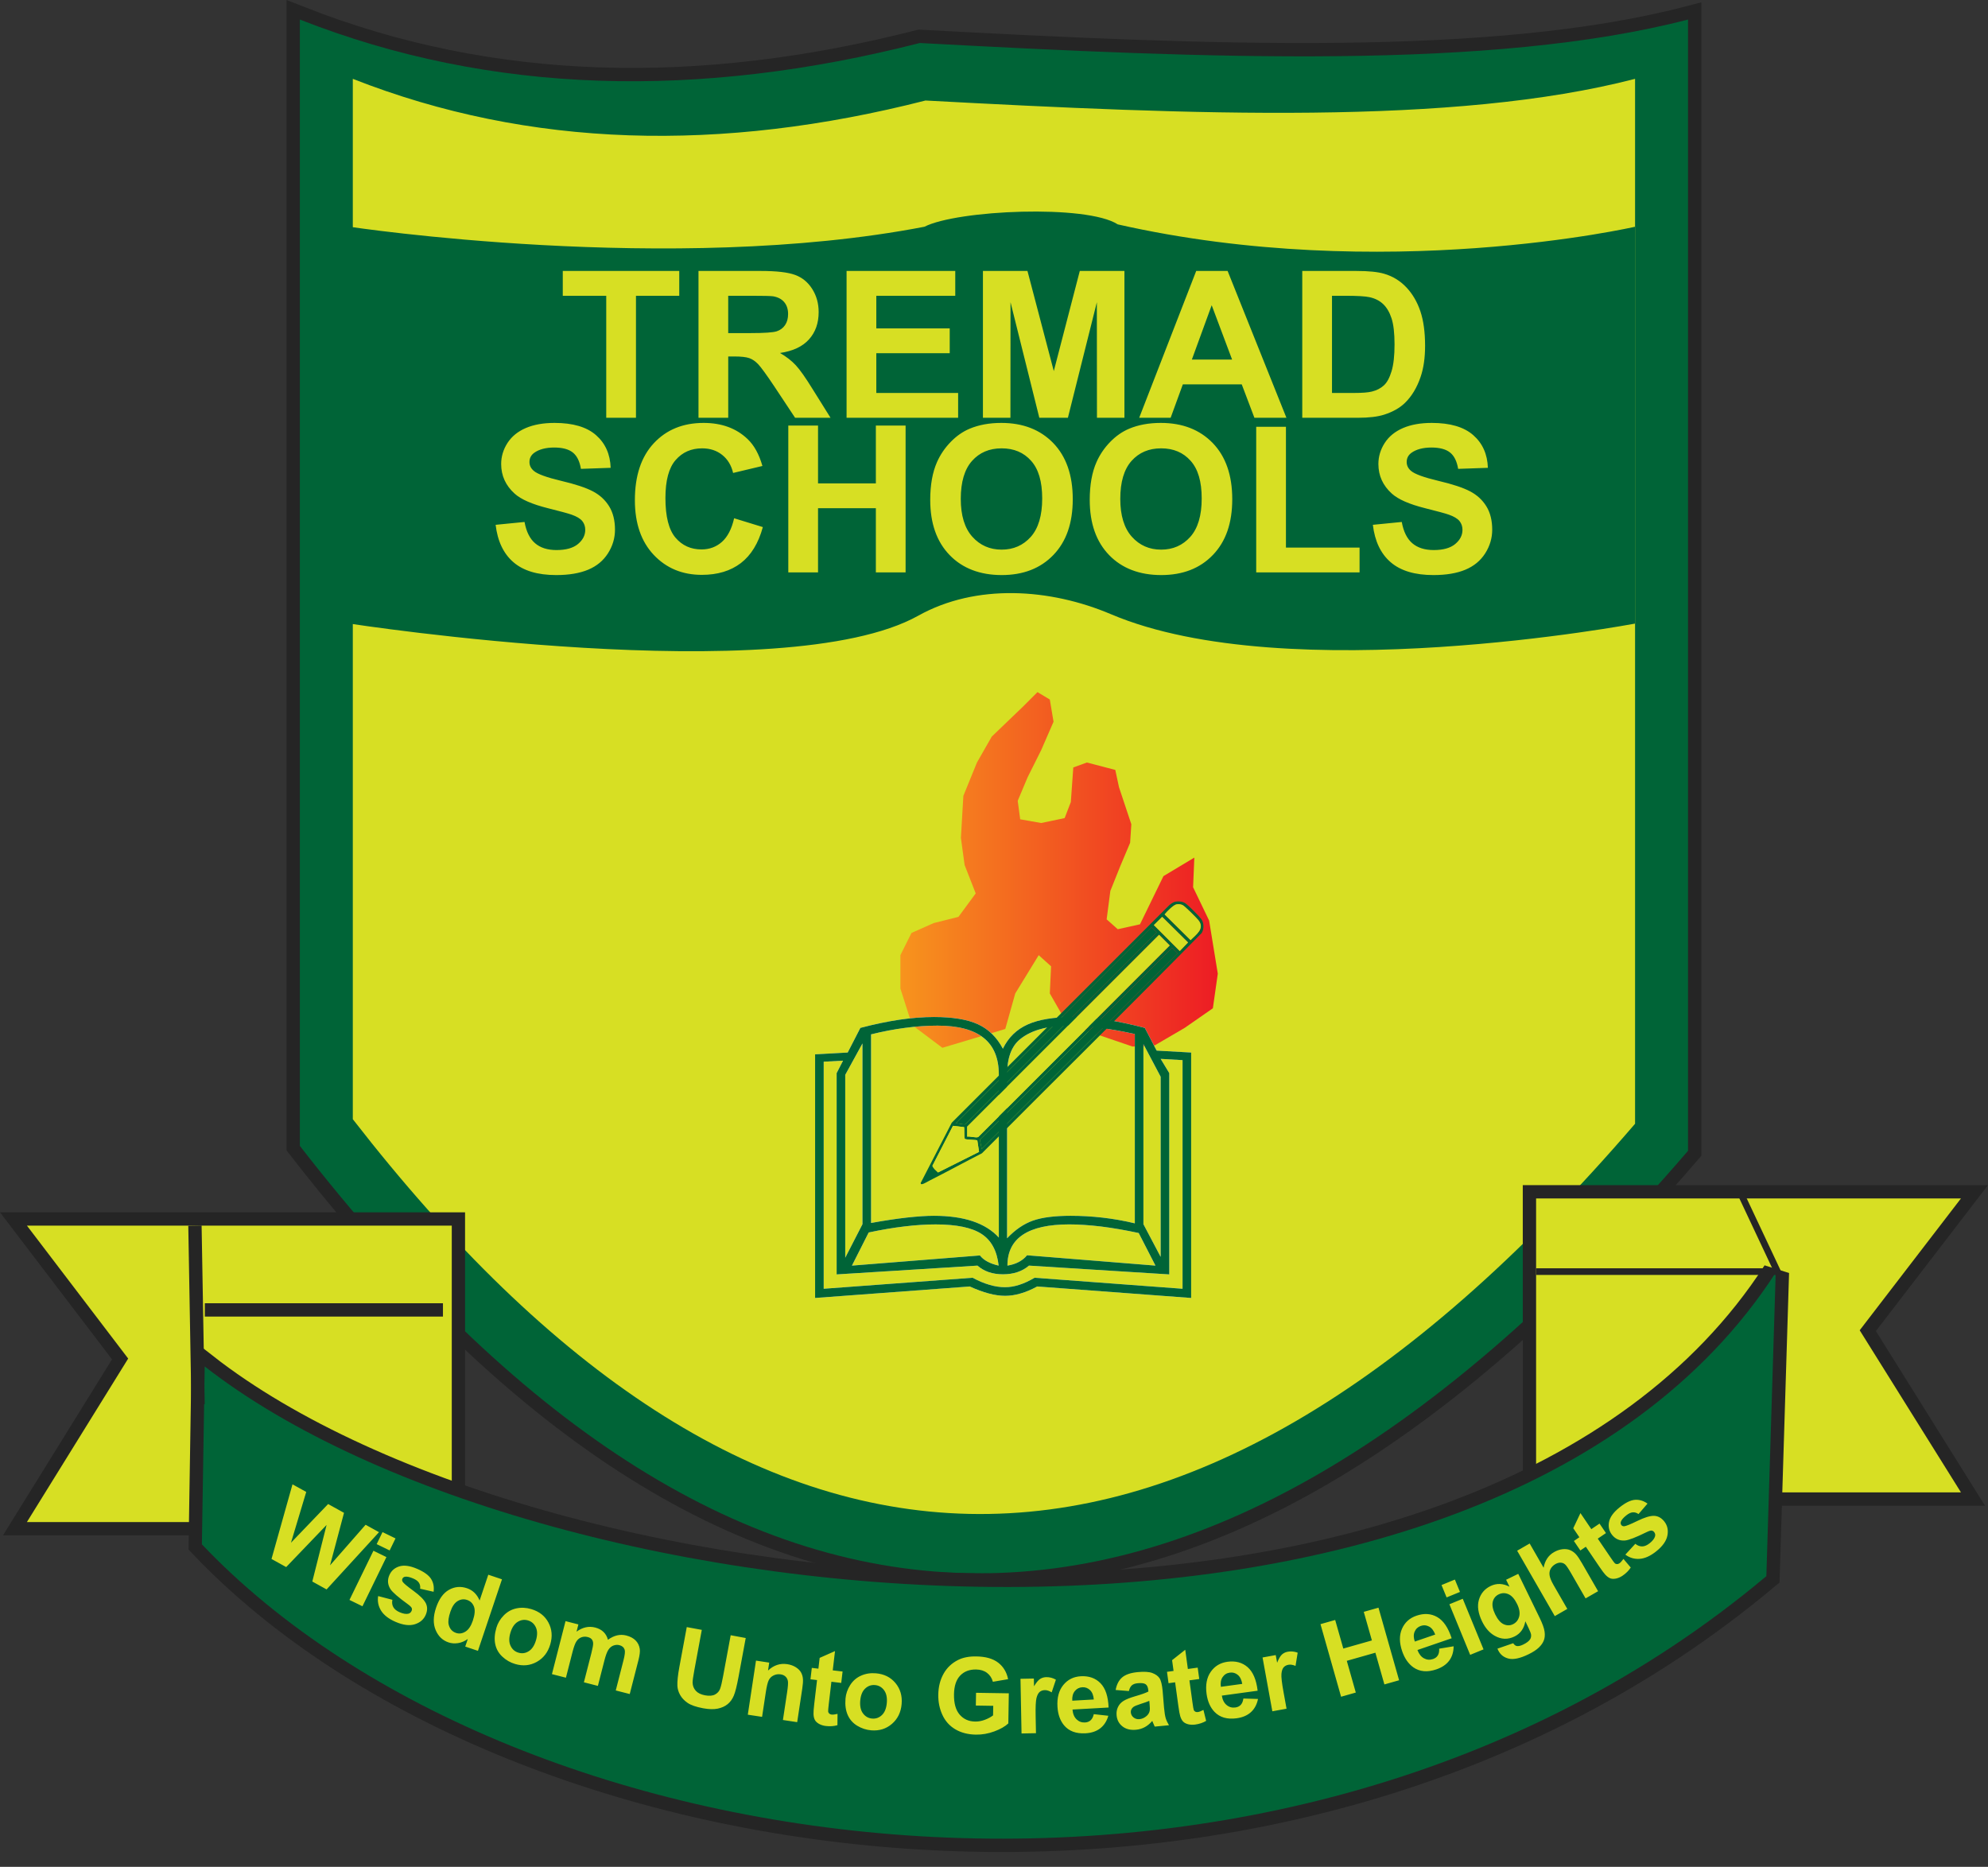 <svg width="115" height="108" viewBox="0 0 115 108" fill="none" xmlns="http://www.w3.org/2000/svg">
<rect x="0" y="0" width="115" height="108" fill="#333333" stroke="none"/>
<path d="M17.346 1.131C28.422 5.486 40.417 5.756 53.21 2.488C69.918 3.386 86.318 4.07 97.649 1.131V66.575C68.723 100.24 42.079 98.163 17.346 66.288V1.131H17.346Z" stroke="#252525" stroke-width="1.541" stroke-miterlimit="2.61"/>
<path fill-rule="evenodd" clip-rule="evenodd" d="M17.345 1.131C28.422 5.486 40.417 5.756 53.21 2.488C69.917 3.386 86.317 4.071 97.648 1.131V66.575C68.721 100.24 42.079 98.163 17.345 66.289V1.131Z" fill="#006437"/>
<path fill-rule="evenodd" clip-rule="evenodd" d="M20.408 4.561C30.64 8.583 41.72 8.833 53.537 5.815C68.969 6.644 84.118 7.276 94.584 4.561V65.011C67.865 96.107 43.255 94.189 20.409 64.747V4.561H20.408Z" fill="#D7DF23"/>
<path fill-rule="evenodd" clip-rule="evenodd" d="M60.086 55.258L58.729 57.472L58.152 59.527L54.514 60.616L52.757 59.295L52.085 57.187V55.258L52.728 53.971L54.014 53.4L55.443 53.042L56.442 51.685L55.8 50.042L55.585 48.47L55.728 46.041L56.514 44.112L57.371 42.612L59.157 40.897L60.014 40.04L60.729 40.468L60.944 41.754L60.229 43.397L59.443 44.969L58.872 46.327L59.015 47.398L60.229 47.612L61.586 47.328L61.944 46.398L62.087 44.398L62.873 44.112L64.516 44.541L64.731 45.541L65.444 47.684L65.374 48.756L64.802 50.113L64.23 51.542L64.016 53.186L64.659 53.757L65.945 53.472L67.302 50.685L69.088 49.614L69.017 51.328L69.945 53.257L70.446 56.329L70.161 58.33L68.528 59.465L66.802 60.473L65.516 60.544L61.757 59.265L60.729 57.472L60.801 55.901L60.086 55.258Z" fill="url(#paint0_linear_327_28927)"/>
<path d="M65.646 59.818C64.902 59.655 64.214 59.534 63.584 59.455C62.955 59.375 62.384 59.333 61.872 59.333C60.62 59.333 59.671 59.589 59.028 60.105C58.513 60.51 58.257 61.202 58.257 62.181V71.636C58.724 71.141 59.222 70.802 59.748 70.615C60.277 70.428 61.003 70.335 61.931 70.335C62.547 70.335 63.166 70.37 63.785 70.442C64.404 70.512 65.023 70.622 65.646 70.771V59.818ZM50.389 70.75C51.175 70.608 51.87 70.504 52.475 70.436C53.081 70.37 53.596 70.335 54.022 70.335C55.762 70.335 57.014 70.754 57.779 71.594V62.16C57.779 61.215 57.485 60.506 56.897 60.039C56.309 59.569 55.419 59.334 54.236 59.334C53.627 59.334 53.005 59.376 52.365 59.462C51.725 59.545 51.068 59.67 50.389 59.839V70.751V70.75ZM66.84 73.217L65.871 71.331C65.086 71.162 64.359 71.038 63.688 70.954C63.017 70.875 62.405 70.833 61.851 70.833C59.467 70.833 58.277 71.629 58.277 73.217C58.772 73.137 59.153 72.937 59.412 72.619L66.84 73.217ZM49.282 73.217L56.686 72.629C56.9 72.906 57.264 73.103 57.769 73.217C57.675 72.366 57.347 71.754 56.783 71.387C56.219 71.017 55.33 70.834 54.122 70.834C53.562 70.834 52.956 70.872 52.313 70.951C51.666 71.027 50.981 71.145 50.251 71.3L49.282 73.217V73.217ZM66.144 60.406V70.823L67.141 72.712V62.291L66.144 60.406ZM48.895 62.181V72.76L49.891 70.823V60.364L48.895 62.181ZM68.407 74.556V61.33L67.141 61.257L67.639 62.081V73.726L59.523 73.217C59.132 73.553 58.63 73.719 58.021 73.719C57.412 73.719 56.928 73.553 56.544 73.217L48.397 73.726V62.081L48.767 61.361L47.649 61.42V74.556L56.26 73.919C56.596 74.099 56.921 74.237 57.233 74.327C57.544 74.421 57.845 74.466 58.136 74.466C58.406 74.466 58.682 74.421 58.966 74.327C59.25 74.237 59.544 74.099 59.848 73.919L68.407 74.556H68.407ZM68.905 75.089L60 74.424C59.675 74.6 59.357 74.736 59.045 74.826C58.737 74.919 58.437 74.964 58.146 74.964C57.855 74.964 57.526 74.919 57.188 74.826C56.845 74.736 56.482 74.6 56.098 74.424L47.151 75.089V60.994L49.037 60.89L49.77 59.465C50.566 59.254 51.32 59.098 52.033 58.991C52.745 58.887 53.413 58.835 54.032 58.835C55.112 58.835 55.959 58.974 56.569 59.254C57.181 59.534 57.662 60.005 58.014 60.669C58.329 60.018 58.81 59.551 59.454 59.264C60.094 58.977 60.976 58.835 62.097 58.835C62.675 58.835 63.304 58.887 63.989 58.991C64.674 59.098 65.421 59.254 66.224 59.465L66.909 60.779L68.905 60.89V75.089Z" fill="#FEFEFE"/>
<path d="M65.646 59.818C64.902 59.655 64.214 59.534 63.584 59.455C62.955 59.375 62.384 59.333 61.872 59.333C60.62 59.333 59.671 59.589 59.028 60.105C58.513 60.51 58.257 61.202 58.257 62.181V71.636C58.724 71.141 59.222 70.802 59.748 70.615C60.277 70.428 61.003 70.335 61.931 70.335C62.547 70.335 63.166 70.37 63.785 70.442C64.404 70.512 65.023 70.622 65.646 70.771V59.818ZM50.389 70.75C51.175 70.608 51.87 70.504 52.475 70.436C53.081 70.37 53.596 70.335 54.022 70.335C55.762 70.335 57.014 70.754 57.779 71.594V62.16C57.779 61.215 57.485 60.506 56.897 60.039C56.309 59.569 55.419 59.334 54.236 59.334C53.627 59.334 53.005 59.376 52.365 59.462C51.725 59.545 51.068 59.67 50.389 59.839V70.751V70.75ZM66.84 73.217L65.871 71.331C65.086 71.162 64.359 71.038 63.688 70.954C63.017 70.875 62.405 70.833 61.851 70.833C59.467 70.833 58.277 71.629 58.277 73.217C58.772 73.137 59.153 72.937 59.412 72.619L66.84 73.217ZM49.282 73.217L56.686 72.629C56.9 72.906 57.264 73.103 57.769 73.217C57.675 72.366 57.347 71.754 56.783 71.387C56.219 71.017 55.33 70.834 54.122 70.834C53.562 70.834 52.956 70.872 52.313 70.951C51.666 71.027 50.981 71.145 50.251 71.3L49.282 73.217V73.217ZM66.144 60.406V70.823L67.141 72.712V62.291L66.144 60.406ZM48.895 62.181V72.76L49.891 70.823V60.364L48.895 62.181ZM68.407 74.556V61.33L67.141 61.257L67.639 62.081V73.726L59.523 73.217C59.132 73.553 58.63 73.719 58.021 73.719C57.412 73.719 56.928 73.553 56.544 73.217L48.397 73.726V62.081L48.767 61.361L47.649 61.42V74.556L56.26 73.919C56.596 74.099 56.921 74.237 57.233 74.327C57.544 74.421 57.845 74.466 58.136 74.466C58.406 74.466 58.682 74.421 58.966 74.327C59.25 74.237 59.544 74.099 59.848 73.919L68.407 74.556H68.407ZM68.905 75.089L60 74.424C59.675 74.6 59.357 74.736 59.045 74.826C58.737 74.919 58.437 74.964 58.146 74.964C57.855 74.964 57.526 74.919 57.188 74.826C56.845 74.736 56.482 74.6 56.098 74.424L47.151 75.089V60.994L49.037 60.89L49.77 59.465C50.566 59.254 51.32 59.098 52.033 58.991C52.745 58.887 53.413 58.835 54.032 58.835C55.112 58.835 55.959 58.974 56.569 59.254C57.181 59.534 57.662 60.005 58.014 60.669C58.329 60.018 58.81 59.551 59.454 59.264C60.094 58.977 60.976 58.835 62.097 58.835C62.675 58.835 63.304 58.887 63.989 58.991C64.674 59.098 65.421 59.254 66.224 59.465L66.909 60.779L68.905 60.89V75.089Z" fill="#006437"/>
<path d="M1.556 70.904H26.132V88.052H1.556L7.414 78.595L1.556 70.904Z" stroke="#252525" stroke-width="1.541" stroke-miterlimit="2.61"/>
<path fill-rule="evenodd" clip-rule="evenodd" d="M1.557 70.903H26.134V88.052H1.557L7.415 78.594L1.557 70.903Z" fill="#D7DF23"/>
<path d="M113.436 69.332H88.859V86.337H113.436L107.577 76.958L113.436 69.332Z" stroke="#252525" stroke-width="1.542" stroke-miterlimit="2.61"/>
<path fill-rule="evenodd" clip-rule="evenodd" d="M113.436 69.331H88.859V86.336H113.436L107.578 76.958L113.436 69.331Z" fill="#D7DF23"/>
<path d="M11.844 79.049C31.42 94.346 85.948 99.588 102.722 73.62L102.18 91.183C74.242 114.629 29.85 108.478 11.681 89.34L11.844 79.049Z" stroke="#252525" stroke-width="1.541" stroke-miterlimit="2.61"/>
<path d="M94.585 36.075C94.585 36.075 74.493 39.874 64.267 35.533C60.736 34.034 56.468 33.749 53.118 35.619C45.342 39.96 20.217 36.075 20.217 36.075V13.117C20.217 13.117 38.847 15.942 53.476 13.117C55.38 12.145 62.868 11.816 64.66 12.981C80.024 16.459 94.585 13.117 94.585 13.117V36.075Z" fill="#006437"/>
<path fill-rule="evenodd" clip-rule="evenodd" d="M11.842 79.05C31.419 94.346 85.945 99.589 102.72 73.621L102.178 91.183C74.241 114.629 29.849 108.478 11.679 89.341L11.842 79.05Z" fill="#006437"/>
<path d="M94.022 89.937L94.598 89.311C94.727 89.415 94.861 89.465 94.998 89.462C95.136 89.459 95.282 89.396 95.434 89.273C95.603 89.137 95.705 89.005 95.741 88.874C95.763 88.785 95.745 88.703 95.686 88.63C95.647 88.581 95.598 88.553 95.54 88.545C95.483 88.54 95.387 88.569 95.253 88.634C94.633 88.94 94.214 89.102 93.996 89.12C93.693 89.142 93.447 89.035 93.257 88.799C93.084 88.584 93.025 88.336 93.076 88.055C93.128 87.773 93.331 87.49 93.685 87.206C94.023 86.935 94.318 86.788 94.57 86.767C94.824 86.746 95.068 86.818 95.304 86.985L94.782 87.591C94.678 87.516 94.568 87.482 94.453 87.49C94.338 87.498 94.212 87.557 94.075 87.667C93.902 87.805 93.798 87.928 93.761 88.038C93.739 88.112 93.75 88.175 93.793 88.23C93.83 88.276 93.884 88.299 93.953 88.296C94.047 88.292 94.301 88.19 94.713 87.989C95.125 87.788 95.446 87.689 95.676 87.693C95.906 87.699 96.104 87.807 96.271 88.014C96.452 88.24 96.515 88.51 96.456 88.825C96.397 89.139 96.183 89.446 95.812 89.743C95.477 90.013 95.156 90.159 94.85 90.181C94.546 90.203 94.27 90.122 94.022 89.937ZM92.528 88.141L92.9 88.69L92.426 89.012L93.146 90.072C93.292 90.288 93.381 90.41 93.414 90.439C93.448 90.468 93.487 90.484 93.537 90.485C93.584 90.486 93.631 90.472 93.677 90.44C93.742 90.396 93.819 90.312 93.911 90.184L94.334 90.683C94.22 90.861 94.062 91.019 93.859 91.157C93.734 91.241 93.608 91.296 93.479 91.322C93.351 91.347 93.241 91.343 93.149 91.308C93.057 91.272 92.964 91.204 92.868 91.102C92.799 91.032 92.68 90.873 92.513 90.627L91.736 89.481L91.418 89.697L91.045 89.147L91.362 88.931L91.009 88.411L91.424 87.534L92.053 88.462L92.528 88.141V88.141ZM88.487 89.293L89.294 90.696C89.368 90.281 89.57 89.979 89.896 89.791C90.065 89.695 90.234 89.638 90.404 89.622C90.575 89.607 90.721 89.627 90.846 89.685C90.97 89.742 91.078 89.821 91.17 89.924C91.263 90.026 91.379 90.201 91.521 90.447L92.445 92.053L91.721 92.469L90.889 91.023C90.724 90.736 90.605 90.562 90.533 90.5C90.46 90.439 90.375 90.405 90.279 90.401C90.182 90.396 90.081 90.424 89.974 90.485C89.853 90.555 89.761 90.647 89.699 90.76C89.636 90.874 89.618 91.002 89.641 91.146C89.664 91.288 89.742 91.476 89.874 91.705L90.664 93.078L89.94 93.494L87.763 89.71L88.487 89.293H88.487ZM86.489 93.387C86.636 93.689 86.801 93.88 86.985 93.964C87.17 94.047 87.349 94.047 87.52 93.964C87.703 93.875 87.823 93.727 87.879 93.522C87.936 93.317 87.896 93.074 87.759 92.793C87.616 92.499 87.45 92.31 87.259 92.226C87.069 92.142 86.881 92.146 86.695 92.236C86.515 92.324 86.401 92.466 86.352 92.662C86.305 92.859 86.35 93.1 86.489 93.387L86.489 93.387ZM86.623 95.376L87.534 95.062C87.598 95.156 87.665 95.21 87.734 95.223C87.833 95.242 87.959 95.215 88.112 95.14C88.308 95.045 88.441 94.944 88.511 94.837C88.558 94.765 88.578 94.678 88.569 94.574C88.561 94.501 88.517 94.379 88.436 94.212L88.237 93.794C88.161 94.214 87.951 94.507 87.608 94.674C87.225 94.86 86.844 94.846 86.464 94.632C86.164 94.462 85.922 94.187 85.737 93.808C85.505 93.33 85.444 92.911 85.551 92.548C85.658 92.186 85.882 91.92 86.224 91.754C86.576 91.583 86.942 91.596 87.32 91.793L87.124 91.391L87.826 91.049L89.067 93.6C89.23 93.936 89.325 94.2 89.35 94.393C89.376 94.586 89.362 94.754 89.307 94.897C89.253 95.04 89.157 95.18 89.015 95.314C88.874 95.449 88.676 95.578 88.421 95.702C87.939 95.937 87.556 96.02 87.274 95.953C86.991 95.885 86.789 95.724 86.665 95.469C86.653 95.445 86.639 95.413 86.623 95.377L86.623 95.376ZM85.045 95.735L83.844 92.808L84.616 92.491L85.818 95.418L85.045 95.735ZM83.682 92.412L83.388 91.697L84.16 91.379L84.455 92.095L83.682 92.412H83.682ZM83.023 94.561C82.938 94.333 82.82 94.178 82.666 94.098C82.513 94.016 82.356 94.003 82.194 94.059C82.022 94.118 81.902 94.23 81.832 94.395C81.763 94.559 81.767 94.75 81.843 94.966L83.023 94.561ZM83.252 95.378L84.088 95.24C84.086 95.564 84.001 95.839 83.835 96.066C83.668 96.291 83.42 96.462 83.092 96.574C82.572 96.753 82.128 96.714 81.762 96.46C81.472 96.254 81.255 95.944 81.112 95.528C80.942 95.032 80.938 94.598 81.1 94.229C81.262 93.859 81.541 93.606 81.938 93.47C82.382 93.318 82.783 93.344 83.141 93.55C83.499 93.756 83.777 94.165 83.974 94.776L81.995 95.455C82.082 95.687 82.208 95.848 82.375 95.937C82.541 96.026 82.715 96.039 82.896 95.977C83.02 95.935 83.112 95.865 83.172 95.77C83.234 95.674 83.26 95.543 83.252 95.378L83.252 95.378ZM77.578 98.158L76.386 93.959L77.236 93.717L77.706 95.371L79.36 94.901L78.89 93.247L79.741 93.006L80.934 97.205L80.083 97.446L79.562 95.611L77.908 96.081L78.429 97.916L77.579 98.158L77.578 98.158ZM74.424 98.85L73.601 99L73.035 95.887L73.797 95.748L73.878 96.19C73.971 95.958 74.064 95.799 74.157 95.715C74.25 95.631 74.363 95.577 74.496 95.553C74.684 95.519 74.875 95.538 75.067 95.609L74.943 96.374C74.787 96.309 74.65 96.287 74.531 96.309C74.415 96.33 74.323 96.38 74.254 96.457C74.186 96.536 74.144 96.661 74.128 96.836C74.112 97.01 74.152 97.362 74.249 97.891L74.423 98.85H74.424ZM71.86 97.415C71.821 97.175 71.734 97.001 71.6 96.892C71.464 96.782 71.313 96.74 71.144 96.763C70.963 96.787 70.824 96.874 70.724 97.022C70.624 97.17 70.591 97.358 70.624 97.584L71.859 97.415L71.86 97.415ZM71.926 98.261L72.772 98.287C72.708 98.604 72.572 98.858 72.365 99.048C72.157 99.238 71.881 99.357 71.538 99.404C70.993 99.478 70.565 99.356 70.256 99.035C70.01 98.777 69.857 98.431 69.797 97.995C69.726 97.475 69.806 97.049 70.037 96.718C70.267 96.386 70.591 96.192 71.006 96.135C71.471 96.072 71.859 96.175 72.171 96.446C72.482 96.718 72.675 97.172 72.751 97.81L70.679 98.094C70.718 98.339 70.811 98.521 70.958 98.64C71.103 98.759 71.272 98.806 71.461 98.78C71.591 98.763 71.695 98.712 71.773 98.63C71.852 98.547 71.902 98.424 71.927 98.261L71.926 98.261ZM69.283 96.474L69.373 97.132L68.805 97.21L68.979 98.48C69.014 98.738 69.04 98.887 69.057 98.928C69.074 98.969 69.103 99 69.146 99.023C69.188 99.045 69.236 99.052 69.291 99.045C69.369 99.034 69.476 98.993 69.615 98.92L69.772 99.555C69.591 99.663 69.379 99.735 69.136 99.768C68.987 99.788 68.849 99.781 68.722 99.748C68.596 99.713 68.499 99.66 68.433 99.588C68.366 99.515 68.313 99.412 68.272 99.279C68.241 99.184 68.206 98.99 68.165 98.695L67.977 97.323L67.597 97.375L67.507 96.717L67.887 96.665L67.802 96.043L68.563 95.44L68.715 96.552L69.283 96.474ZM66.484 98.396C66.381 98.442 66.216 98.501 65.989 98.572C65.763 98.644 65.616 98.706 65.55 98.76C65.449 98.848 65.404 98.951 65.415 99.069C65.426 99.186 65.48 99.282 65.575 99.359C65.67 99.435 65.784 99.467 65.918 99.455C66.068 99.44 66.207 99.377 66.334 99.266C66.427 99.181 66.485 99.083 66.506 98.971C66.521 98.898 66.519 98.762 66.5 98.562L66.484 98.397L66.484 98.396ZM65.302 97.829L64.537 97.767C64.593 97.452 64.718 97.21 64.911 97.042C65.105 96.875 65.406 96.772 65.815 96.733C66.186 96.697 66.467 96.714 66.657 96.785C66.847 96.856 66.986 96.955 67.073 97.083C67.16 97.212 67.221 97.457 67.255 97.819L67.336 98.791C67.362 99.067 67.394 99.27 67.433 99.399C67.472 99.528 67.535 99.664 67.622 99.807L66.797 99.886C66.77 99.833 66.735 99.755 66.694 99.651C66.676 99.602 66.663 99.57 66.655 99.556C66.527 99.709 66.385 99.828 66.23 99.913C66.075 99.998 65.906 100.05 65.723 100.067C65.401 100.099 65.137 100.035 64.934 99.876C64.731 99.719 64.617 99.505 64.592 99.236C64.575 99.059 64.602 98.896 64.674 98.749C64.745 98.602 64.854 98.483 65.001 98.394C65.146 98.306 65.36 98.221 65.643 98.137C66.025 98.028 66.288 97.933 66.432 97.856L66.424 97.772C66.409 97.61 66.359 97.499 66.273 97.436C66.186 97.375 66.034 97.355 65.814 97.376C65.665 97.39 65.552 97.43 65.475 97.498C65.397 97.565 65.34 97.675 65.303 97.829L65.302 97.829ZM63.273 98.317C63.253 98.075 63.181 97.894 63.055 97.775C62.929 97.654 62.782 97.6 62.611 97.609C62.43 97.619 62.283 97.695 62.172 97.834C62.061 97.974 62.013 98.159 62.028 98.387L63.273 98.317V98.317ZM63.272 99.166L64.114 99.259C64.025 99.57 63.868 99.812 63.647 99.985C63.424 100.158 63.14 100.254 62.794 100.273C62.245 100.304 61.828 100.147 61.545 99.803C61.321 99.527 61.196 99.169 61.171 98.73C61.141 98.207 61.255 97.788 61.511 97.477C61.767 97.164 62.105 96.996 62.523 96.973C62.992 96.947 63.371 97.081 63.66 97.376C63.949 97.671 64.105 98.14 64.129 98.782L62.041 98.899C62.061 99.146 62.139 99.335 62.276 99.466C62.411 99.597 62.576 99.657 62.766 99.647C62.897 99.639 63.005 99.597 63.089 99.521C63.174 99.445 63.235 99.327 63.272 99.166L63.272 99.166ZM59.928 100.267L59.093 100.283L59.032 97.12L59.806 97.105L59.815 97.554C59.944 97.339 60.061 97.198 60.166 97.13C60.272 97.062 60.392 97.027 60.527 97.024C60.718 97.021 60.903 97.07 61.081 97.171L60.836 97.905C60.694 97.817 60.562 97.773 60.44 97.776C60.323 97.778 60.224 97.812 60.143 97.878C60.063 97.945 60.002 98.062 59.958 98.231C59.915 98.401 59.898 98.755 59.909 99.292L59.928 100.268L59.928 100.267ZM56.449 98.667L56.461 97.93L58.357 97.96L58.329 99.702C58.142 99.879 57.872 100.032 57.52 100.163C57.168 100.294 56.812 100.356 56.452 100.35C55.996 100.343 55.6 100.241 55.264 100.043C54.929 99.846 54.679 99.566 54.514 99.206C54.349 98.847 54.27 98.457 54.277 98.037C54.284 97.582 54.386 97.179 54.582 96.828C54.779 96.477 55.062 96.21 55.431 96.026C55.714 95.886 56.063 95.819 56.479 95.826C57.021 95.834 57.442 95.955 57.744 96.188C58.044 96.421 58.235 96.739 58.316 97.142L57.435 97.293C57.378 97.078 57.265 96.906 57.097 96.778C56.93 96.652 56.72 96.586 56.466 96.582C56.082 96.576 55.775 96.693 55.544 96.934C55.313 97.175 55.194 97.536 55.186 98.017C55.177 98.536 55.286 98.927 55.511 99.19C55.738 99.453 56.036 99.588 56.409 99.594C56.593 99.597 56.778 99.564 56.965 99.494C57.152 99.425 57.312 99.339 57.446 99.237L57.456 98.684L56.45 98.668L56.449 98.667ZM49.762 98.387C49.736 98.7 49.789 98.946 49.923 99.124C50.058 99.304 50.233 99.402 50.451 99.421C50.668 99.439 50.857 99.371 51.018 99.217C51.179 99.063 51.273 98.827 51.3 98.51C51.326 98.202 51.272 97.957 51.139 97.779C51.006 97.6 50.831 97.501 50.614 97.483C50.397 97.465 50.208 97.532 50.045 97.687C49.883 97.84 49.789 98.074 49.762 98.387L49.762 98.387ZM48.909 98.27C48.933 97.993 49.023 97.73 49.181 97.482C49.34 97.233 49.55 97.052 49.812 96.937C50.074 96.821 50.358 96.776 50.666 96.802C51.143 96.842 51.52 97.03 51.799 97.365C52.078 97.701 52.197 98.105 52.157 98.579C52.117 99.057 51.929 99.44 51.596 99.728C51.262 100.016 50.861 100.14 50.395 100.101C50.106 100.077 49.837 99.987 49.585 99.835C49.335 99.682 49.152 99.474 49.036 99.209C48.921 98.946 48.879 98.632 48.91 98.27L48.909 98.27ZM48.741 96.699L48.663 97.359L48.094 97.291L47.944 98.564C47.914 98.823 47.901 98.973 47.907 99.017C47.913 99.061 47.933 99.099 47.969 99.132C48.004 99.163 48.049 99.183 48.104 99.19C48.182 99.199 48.296 99.186 48.449 99.15L48.443 99.804C48.24 99.864 48.017 99.879 47.773 99.851C47.624 99.833 47.492 99.792 47.378 99.728C47.264 99.663 47.184 99.587 47.138 99.501C47.091 99.413 47.065 99.301 47.059 99.161C47.054 99.062 47.068 98.865 47.102 98.57L47.264 97.194L46.883 97.149L46.961 96.489L47.342 96.534L47.415 95.91L48.303 95.517L48.172 96.632L48.741 96.699ZM46.116 99.629L45.29 99.504L45.531 97.909C45.582 97.572 45.597 97.351 45.577 97.247C45.556 97.142 45.51 97.058 45.438 96.99C45.366 96.922 45.273 96.881 45.161 96.864C45.016 96.842 44.881 96.861 44.754 96.923C44.627 96.984 44.533 97.076 44.471 97.198C44.408 97.322 44.351 97.557 44.298 97.907L44.084 99.322L43.258 99.197L43.732 96.068L44.497 96.184L44.428 96.643C44.755 96.334 45.126 96.211 45.543 96.274C45.726 96.302 45.889 96.36 46.03 96.448C46.173 96.538 46.275 96.639 46.337 96.751C46.4 96.866 46.437 96.99 46.447 97.124C46.459 97.258 46.446 97.445 46.409 97.686L46.115 99.628L46.116 99.629ZM39.727 94.129L40.597 94.29L40.166 96.616C40.097 96.986 40.064 97.226 40.065 97.339C40.069 97.522 40.13 97.68 40.248 97.812C40.367 97.944 40.546 98.032 40.786 98.076C41.029 98.121 41.222 98.105 41.364 98.028C41.507 97.95 41.604 97.841 41.656 97.698C41.708 97.556 41.766 97.316 41.828 96.976L42.268 94.6L43.138 94.761L42.72 97.018C42.624 97.533 42.534 97.894 42.447 98.098C42.361 98.302 42.242 98.466 42.089 98.59C41.937 98.713 41.747 98.798 41.521 98.846C41.294 98.894 41.013 98.887 40.674 98.825C40.265 98.749 39.964 98.644 39.771 98.511C39.578 98.376 39.434 98.223 39.339 98.048C39.244 97.874 39.193 97.701 39.185 97.526C39.174 97.27 39.213 96.902 39.302 96.421L39.727 94.129H39.727ZM32.714 93.784L33.458 93.975L33.351 94.393C33.7 94.139 34.06 94.059 34.429 94.154C34.625 94.204 34.784 94.288 34.907 94.406C35.032 94.524 35.118 94.676 35.168 94.863C35.345 94.734 35.522 94.649 35.698 94.608C35.874 94.567 36.051 94.57 36.228 94.615C36.453 94.673 36.631 94.766 36.764 94.898C36.896 95.029 36.978 95.193 37.009 95.39C37.032 95.535 37.005 95.753 36.931 96.045L36.429 98.002L35.62 97.795L36.068 96.046C36.146 95.742 36.168 95.539 36.135 95.438C36.09 95.303 35.989 95.215 35.833 95.175C35.72 95.146 35.604 95.153 35.486 95.196C35.368 95.241 35.269 95.323 35.191 95.445C35.112 95.567 35.037 95.772 34.963 96.061L34.586 97.531L33.777 97.323L34.207 95.646C34.283 95.349 34.318 95.152 34.311 95.059C34.305 94.965 34.277 94.889 34.227 94.831C34.178 94.773 34.1 94.731 33.997 94.705C33.872 94.673 33.751 94.677 33.635 94.719C33.517 94.761 33.421 94.84 33.345 94.955C33.269 95.071 33.194 95.276 33.118 95.57L32.737 97.057L31.928 96.85L32.714 93.784L32.714 93.784ZM29.525 94.458C29.436 94.76 29.439 95.011 29.535 95.213C29.631 95.416 29.782 95.548 29.992 95.609C30.2 95.671 30.399 95.643 30.588 95.523C30.776 95.405 30.916 95.193 31.006 94.888C31.094 94.59 31.09 94.34 30.996 94.139C30.902 93.937 30.75 93.805 30.542 93.743C30.332 93.681 30.133 93.71 29.943 93.828C29.753 93.947 29.614 94.157 29.525 94.458V94.458ZM28.713 94.172C28.792 93.905 28.933 93.666 29.139 93.455C29.344 93.244 29.586 93.108 29.866 93.048C30.145 92.987 30.433 93 30.73 93.088C31.189 93.223 31.521 93.482 31.726 93.867C31.931 94.253 31.966 94.672 31.832 95.128C31.696 95.589 31.436 95.926 31.052 96.141C30.666 96.356 30.249 96.397 29.8 96.264C29.522 96.183 29.276 96.041 29.061 95.841C28.846 95.641 28.708 95.4 28.649 95.118C28.588 94.836 28.611 94.521 28.714 94.172H28.713ZM26.055 93.234C25.947 93.555 25.913 93.802 25.953 93.975C26.011 94.226 26.154 94.39 26.383 94.467C26.565 94.528 26.747 94.502 26.927 94.389C27.107 94.276 27.248 94.065 27.352 93.755C27.469 93.409 27.491 93.14 27.418 92.946C27.344 92.752 27.212 92.623 27.018 92.558C26.831 92.495 26.648 92.517 26.471 92.625C26.294 92.733 26.155 92.936 26.055 93.235L26.055 93.234ZM27.647 95.503L26.913 95.256L27.061 94.816C26.881 94.946 26.693 95.025 26.497 95.056C26.301 95.086 26.118 95.073 25.949 95.016C25.603 94.9 25.354 94.662 25.201 94.3C25.049 93.939 25.056 93.51 25.223 93.013C25.394 92.504 25.643 92.157 25.972 91.973C26.301 91.788 26.648 91.758 27.014 91.881C27.349 91.994 27.593 92.231 27.744 92.592L28.246 91.099L29.038 91.365L27.647 95.503ZM21.875 92.335L22.698 92.55C22.667 92.713 22.684 92.855 22.752 92.975C22.819 93.095 22.943 93.194 23.123 93.272C23.322 93.357 23.487 93.385 23.619 93.356C23.708 93.333 23.772 93.279 23.809 93.193C23.834 93.135 23.836 93.079 23.816 93.025C23.793 92.972 23.723 92.9 23.603 92.813C23.042 92.407 22.703 92.113 22.585 91.929C22.423 91.672 22.402 91.404 22.523 91.125C22.632 90.873 22.823 90.704 23.095 90.618C23.368 90.532 23.713 90.579 24.13 90.758C24.528 90.93 24.795 91.123 24.933 91.336C25.07 91.549 25.12 91.799 25.083 92.086L24.303 91.909C24.321 91.782 24.299 91.668 24.239 91.57C24.178 91.472 24.067 91.388 23.905 91.319C23.702 91.231 23.544 91.197 23.431 91.215C23.355 91.23 23.303 91.27 23.276 91.334C23.252 91.388 23.257 91.446 23.292 91.506C23.34 91.588 23.549 91.764 23.919 92.033C24.29 92.304 24.527 92.541 24.631 92.746C24.733 92.952 24.731 93.178 24.626 93.423C24.511 93.689 24.301 93.87 23.996 93.966C23.691 94.061 23.321 94.016 22.884 93.827C22.488 93.656 22.209 93.441 22.047 93.182C21.885 92.923 21.827 92.641 21.874 92.336L21.875 92.335ZM20.216 92.558L21.602 89.713L22.353 90.079L20.967 92.924L20.216 92.558ZM21.789 89.33L22.128 88.633L22.879 88.999L22.54 89.695L21.789 89.329V89.33ZM15.706 90.188L16.92 85.871L17.715 86.31L16.832 89.249L18.981 87.01L19.9 87.519L19.092 90.556L21.149 88.209L21.925 88.638L18.892 91.95L18.066 91.493L18.892 88.22L16.555 90.657L15.706 90.188L15.706 90.188Z" fill="#D7DF23"/>
<path d="M88.859 73.564H102.708" stroke="#252525" stroke-width="0.385" stroke-miterlimit="2.61"/>
<path d="M100.752 69.163L103.081 74.113" stroke="#252525" stroke-width="0.385" stroke-miterlimit="2.61"/>
<path d="M25.624 75.78H11.849" stroke="#252525" stroke-width="0.771" stroke-miterlimit="2.61"/>
<path d="M11.277 70.903L11.457 81.235" stroke="#252525" stroke-width="0.771" stroke-miterlimit="2.61"/>
<path d="M77.052 17.111V22.733H78.327C78.804 22.733 79.148 22.706 79.359 22.652C79.638 22.583 79.867 22.465 80.049 22.299C80.233 22.132 80.381 21.86 80.496 21.48C80.613 21.101 80.67 20.58 80.67 19.924C80.67 19.268 80.612 18.766 80.496 18.414C80.381 18.062 80.219 17.789 80.011 17.591C79.804 17.395 79.541 17.261 79.221 17.192C78.984 17.139 78.515 17.111 77.819 17.111H77.052ZM75.332 15.675H78.46C79.166 15.675 79.703 15.729 80.073 15.838C80.569 15.984 80.996 16.245 81.35 16.62C81.706 16.994 81.975 17.453 82.161 17.997C82.344 18.538 82.437 19.209 82.437 20.003C82.437 20.703 82.35 21.304 82.176 21.81C81.965 22.429 81.662 22.93 81.269 23.311C80.972 23.601 80.571 23.827 80.067 23.989C79.689 24.11 79.185 24.169 78.552 24.169H75.332V15.675H75.332ZM71.273 20.8L70.093 17.657L68.946 20.8H71.273ZM74.416 24.169H72.564L71.831 22.235H68.424L67.718 24.169H65.899L69.197 15.675H71.014L74.416 24.169ZM56.86 24.169V15.675H59.436L60.959 21.468L62.463 15.675H65.045V24.169H63.456L63.45 17.483L61.775 24.169H60.122L58.456 17.483L58.45 24.169H56.86H56.86ZM48.972 24.169V15.675H55.259V17.111H50.692V18.997H54.939V20.433H50.692V22.733H55.425V24.169H48.972H48.972ZM42.126 19.27H43.395C44.217 19.27 44.729 19.234 44.935 19.165C45.139 19.096 45.3 18.976 45.415 18.805C45.532 18.635 45.589 18.422 45.589 18.167C45.589 17.88 45.512 17.651 45.36 17.473C45.208 17.296 44.992 17.186 44.715 17.14C44.575 17.121 44.158 17.111 43.464 17.111H42.125V19.27H42.126ZM40.406 24.169V15.675H44.017C44.925 15.675 45.585 15.753 45.996 15.905C46.41 16.057 46.738 16.328 46.985 16.718C47.232 17.109 47.357 17.554 47.357 18.056C47.357 18.694 47.171 19.22 46.797 19.635C46.424 20.051 45.866 20.312 45.123 20.42C45.492 20.636 45.797 20.873 46.036 21.132C46.277 21.391 46.601 21.852 47.008 22.512L48.044 24.169H45.994L44.765 22.314C44.324 21.656 44.021 21.241 43.857 21.069C43.695 20.899 43.523 20.78 43.341 20.717C43.157 20.654 42.869 20.622 42.473 20.622H42.126V24.169H40.406V24.169ZM35.069 24.169V17.111H32.555V15.675H39.293V17.111H36.789V24.169H35.069Z" fill="#D7DF23"/>
<path d="M79.416 30.361L81.088 30.196C81.189 30.755 81.391 31.164 81.697 31.427C82.004 31.69 82.417 31.821 82.937 31.821C83.487 31.821 83.902 31.704 84.181 31.471C84.46 31.238 84.6 30.965 84.6 30.652C84.6 30.451 84.541 30.281 84.424 30.138C84.307 29.998 84.102 29.876 83.809 29.773C83.609 29.702 83.154 29.579 82.443 29.401C81.528 29.172 80.885 28.891 80.515 28.557C79.995 28.088 79.736 27.517 79.736 26.843C79.736 26.41 79.859 26.002 80.102 25.625C80.347 25.247 80.699 24.961 81.16 24.763C81.62 24.565 82.174 24.466 82.826 24.466C83.888 24.466 84.689 24.702 85.224 25.174C85.762 25.646 86.043 26.275 86.07 27.064L84.35 27.124C84.277 26.685 84.121 26.37 83.882 26.179C83.643 25.987 83.283 25.89 82.805 25.89C82.326 25.89 81.923 25.993 81.644 26.198C81.464 26.331 81.373 26.507 81.373 26.729C81.373 26.93 81.458 27.102 81.628 27.244C81.844 27.428 82.368 27.618 83.2 27.816C84.033 28.012 84.647 28.217 85.045 28.427C85.444 28.638 85.756 28.925 85.982 29.291C86.207 29.656 86.32 30.107 86.32 30.643C86.32 31.129 86.185 31.586 85.915 32.011C85.644 32.436 85.262 32.752 84.768 32.958C84.273 33.165 83.657 33.268 82.919 33.268C81.846 33.268 81.021 33.021 80.446 32.525C79.871 32.031 79.529 31.309 79.416 30.362M72.668 33.114V24.691H74.388V31.678H78.647V33.114H72.668ZM64.805 28.861C64.805 29.824 65.029 30.554 65.474 31.051C65.918 31.547 66.484 31.797 67.168 31.797C67.852 31.797 68.415 31.55 68.856 31.057C69.295 30.563 69.515 29.824 69.515 28.837C69.515 27.851 69.302 27.135 68.872 26.656C68.445 26.176 67.878 25.937 67.168 25.937C66.458 25.937 65.889 26.18 65.456 26.664C65.023 27.151 64.805 27.882 64.805 28.861V28.861ZM63.038 28.919C63.038 28.052 63.168 27.325 63.428 26.736C63.619 26.303 63.884 25.913 64.218 25.569C64.552 25.225 64.918 24.97 65.316 24.802C65.846 24.579 66.456 24.466 67.148 24.466C68.402 24.466 69.402 24.855 70.156 25.633C70.907 26.412 71.282 27.493 71.282 28.879C71.282 30.265 70.909 31.329 70.163 32.104C69.418 32.881 68.42 33.268 67.172 33.268C65.925 33.268 64.903 32.883 64.157 32.109C63.412 31.338 63.038 30.275 63.038 28.919L63.038 28.919ZM55.578 28.861C55.578 29.824 55.802 30.554 56.247 31.051C56.691 31.547 57.257 31.797 57.941 31.797C58.625 31.797 59.188 31.55 59.629 31.057C60.068 30.563 60.288 29.824 60.288 28.837C60.288 27.851 60.074 27.135 59.645 26.656C59.218 26.176 58.651 25.937 57.941 25.937C57.231 25.937 56.661 26.18 56.229 26.664C55.796 27.151 55.578 27.882 55.578 28.861L55.578 28.861ZM53.811 28.919C53.811 28.052 53.942 27.325 54.201 26.736C54.393 26.303 54.657 25.913 54.992 25.569C55.325 25.225 55.691 24.97 56.089 24.802C56.619 24.579 57.23 24.466 57.922 24.466C59.175 24.466 60.175 24.855 60.929 25.633C61.68 26.412 62.056 27.493 62.056 28.879C62.056 30.265 61.682 31.329 60.937 32.104C60.191 32.881 59.193 33.268 57.945 33.268C56.698 33.268 55.676 32.883 54.931 32.109C54.185 31.338 53.811 30.275 53.811 28.919L53.811 28.919ZM45.601 33.114V24.62H47.321V27.965H50.666V24.62H52.386V33.114H50.666V29.401H47.321V33.114H45.601ZM42.467 29.982L44.128 30.492C43.873 31.427 43.448 32.121 42.855 32.576C42.261 33.029 41.51 33.256 40.599 33.256C39.47 33.256 38.543 32.87 37.815 32.099C37.09 31.328 36.726 30.274 36.726 28.936C36.726 27.523 37.091 26.423 37.821 25.641C38.551 24.858 39.511 24.466 40.702 24.466C41.742 24.466 42.586 24.774 43.234 25.389C43.622 25.753 43.91 26.275 44.104 26.957L42.408 27.361C42.307 26.922 42.097 26.574 41.779 26.319C41.459 26.063 41.071 25.937 40.616 25.937C39.986 25.937 39.474 26.163 39.082 26.615C38.689 27.066 38.493 27.798 38.493 28.81C38.493 29.881 38.687 30.646 39.072 31.101C39.46 31.558 39.962 31.785 40.581 31.785C41.038 31.785 41.431 31.641 41.759 31.351C42.087 31.06 42.325 30.605 42.467 29.982V29.982ZM28.671 30.361L30.343 30.196C30.444 30.755 30.646 31.164 30.953 31.427C31.259 31.69 31.672 31.821 32.192 31.821C32.742 31.821 33.157 31.704 33.436 31.471C33.715 31.238 33.855 30.965 33.855 30.652C33.855 30.451 33.795 30.281 33.679 30.138C33.562 29.998 33.357 29.876 33.064 29.773C32.864 29.702 32.41 29.579 31.698 29.401C30.782 29.172 30.14 28.891 29.77 28.557C29.25 28.088 28.991 27.517 28.991 26.843C28.991 26.41 29.114 26.002 29.357 25.625C29.602 25.247 29.954 24.961 30.414 24.763C30.875 24.565 31.429 24.466 32.081 24.466C33.143 24.466 33.943 24.702 34.479 25.174C35.017 25.646 35.298 26.275 35.325 27.064L33.605 27.124C33.532 26.685 33.376 26.37 33.137 26.179C32.898 25.987 32.538 25.89 32.059 25.89C31.581 25.89 31.177 25.993 30.899 26.198C30.719 26.331 30.628 26.507 30.628 26.729C30.628 26.93 30.713 27.102 30.883 27.244C31.099 27.428 31.623 27.618 32.455 27.816C33.288 28.012 33.902 28.217 34.3 28.427C34.699 28.638 35.011 28.925 35.237 29.291C35.462 29.656 35.575 30.107 35.575 30.643C35.575 31.129 35.44 31.586 35.169 32.011C34.898 32.436 34.517 32.752 34.023 32.958C33.528 33.165 32.911 33.268 32.174 33.268C31.101 33.268 30.276 33.021 29.701 32.525C29.126 32.031 28.784 31.309 28.671 30.362V30.361Z" fill="#D7DF23"/>
<path d="M68.015 52.159C68.212 52.128 68.433 52.157 68.596 52.275C68.768 52.4 69.35 52.984 69.481 53.157C69.65 53.381 69.658 53.733 69.516 53.974C65.312 58.251 61.035 62.465 56.803 66.718C55.788 67.235 54.788 67.785 53.771 68.298C53.673 68.348 53.468 68.471 53.379 68.495C53.314 68.513 53.257 68.517 53.259 68.436L55.056 64.951L67.637 52.369C67.74 52.281 67.877 52.18 68.015 52.159ZM68.054 52.316C67.896 52.342 67.505 52.725 67.401 52.86C67.39 52.875 67.37 52.883 67.374 52.907L68.872 54.39C69.184 54.069 69.722 53.729 69.326 53.233C69.214 53.094 68.541 52.421 68.414 52.359C68.302 52.306 68.178 52.295 68.055 52.316L68.054 52.316ZM67.228 53.039L66.745 53.518L68.246 55.019L68.726 54.522L67.228 53.039ZM55.282 64.99C55.443 64.974 55.632 65.047 55.786 65.049C55.808 65.049 55.826 65.049 55.842 65.031L66.912 53.94L66.607 53.655L55.282 64.99ZM55.949 65.756C56.095 65.722 56.477 65.841 56.588 65.777L67.667 54.696L67.049 54.078L55.95 65.177V65.756L55.949 65.756ZM56.774 66.482L68.109 55.157L67.805 54.832L56.714 65.902C56.696 65.919 56.696 65.936 56.696 65.959C56.696 66.11 56.785 66.32 56.774 66.482ZM55.773 65.206L55.128 65.13L53.937 67.442C53.995 67.604 54.144 67.708 54.262 67.828L56.635 66.638L56.535 65.976C56.505 65.93 55.85 65.943 55.81 65.881C55.765 65.808 55.791 65.326 55.773 65.207V65.206Z" fill="#006437"/>
<path d="M55.95 65.756V65.177L67.049 54.078L67.667 54.696L56.588 65.776C56.477 65.84 56.095 65.722 55.949 65.756L55.95 65.756Z" fill="#D7DF23"/>
<path d="M56.774 66.482C56.785 66.32 56.697 66.111 56.696 65.959C56.696 65.936 56.696 65.919 56.714 65.902L67.805 54.833L68.109 55.157L56.774 66.482Z" fill="#006437"/>
<path d="M55.282 64.99L66.607 53.655L66.912 53.94L55.843 65.031C55.826 65.049 55.808 65.049 55.786 65.049C55.633 65.048 55.444 64.975 55.282 64.99Z" fill="#006437"/>
<path d="M55.773 65.207C55.792 65.326 55.765 65.808 55.811 65.88C55.85 65.943 56.506 65.93 56.535 65.975L56.636 66.637L54.263 67.827C54.144 67.709 53.996 67.604 53.938 67.442L55.128 65.13L55.773 65.206V65.207Z" fill="#D7DF23"/>
<path d="M68.054 52.316C68.177 52.295 68.302 52.306 68.413 52.359C68.541 52.42 69.214 53.093 69.326 53.233C69.722 53.729 69.184 54.068 68.871 54.39L67.374 52.907C67.369 52.883 67.39 52.875 67.401 52.86C67.505 52.725 67.896 52.342 68.054 52.316L68.054 52.316Z" fill="#D7DF23"/>
<path d="M67.228 53.039L68.726 54.522L68.246 55.02L66.745 53.518L67.228 53.039Z" fill="#D7DF23"/>
<defs>
<linearGradient id="paint0_linear_327_28927" x1="52.085" y1="50.328" x2="70.446" y2="50.328" gradientUnits="userSpaceOnUse">
<stop stop-color="#F7941D"/>
<stop offset="1" stop-color="#ED1C24"/>
</linearGradient>
</defs>
</svg>
